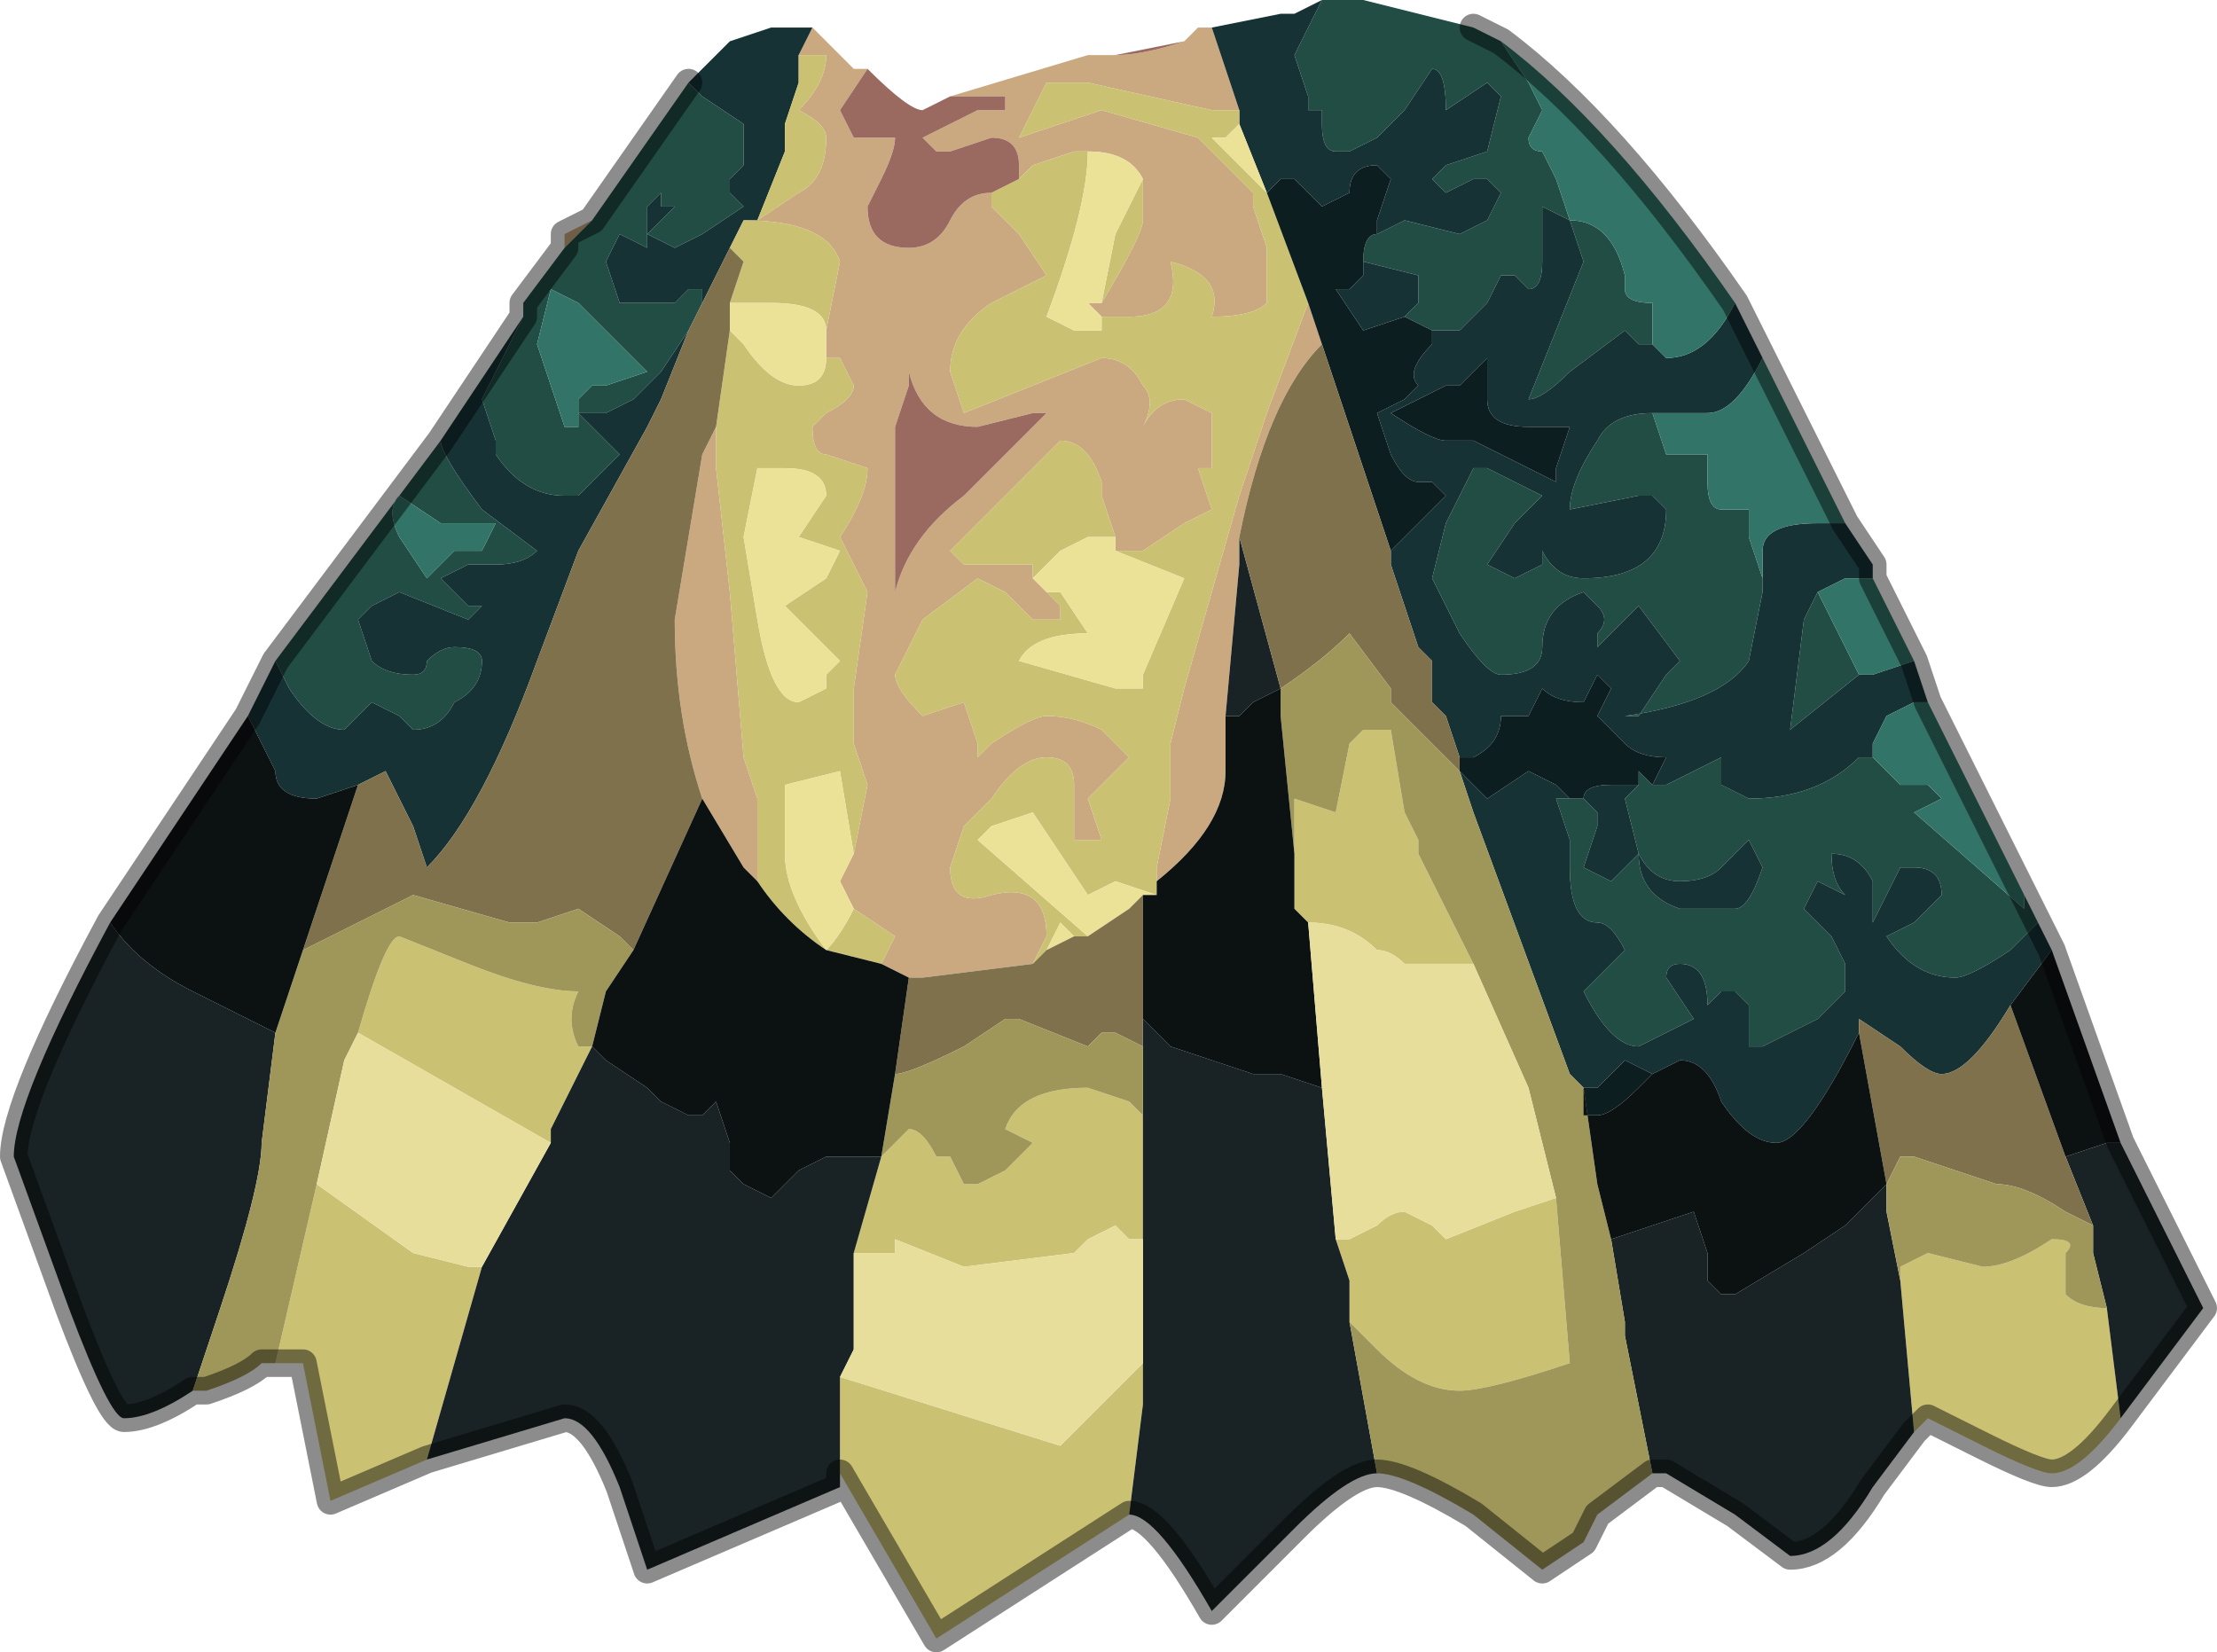 <?xml version="1.0" encoding="UTF-8" standalone="no"?>
<svg xmlns:xlink="http://www.w3.org/1999/xlink" height="6.0px" width="8.05px" xmlns="http://www.w3.org/2000/svg">
  <g transform="matrix(1.0, 0.0, 0.0, 1.0, 4.3, 6.0)">
    <path d="M0.5 -6.0 L0.5 -6.0 0.6 -6.0 0.5 -6.0 M-2.25 -5.1 L-2.25 -5.15 -2.15 -5.2 -2.15 -5.2 -2.25 -5.1 M-1.4 -5.9 L-1.4 -5.9 -1.35 -5.9 -1.35 -5.9 Q-1.3 -5.85 -1.2 -5.75 L-1.15 -5.75 -1.25 -5.6 -1.25 -5.6 -1.2 -5.5 -1.05 -5.5 Q-1.05 -5.45 -1.1 -5.35 L-1.15 -5.25 Q-1.15 -5.1 -1.0 -5.1 -0.9 -5.1 -0.85 -5.2 -0.8 -5.3 -0.7 -5.3 L-0.7 -5.25 -0.6 -5.15 -0.5 -5.0 Q-0.5 -5.0 -0.7 -4.9 -0.85 -4.8 -0.85 -4.65 L-0.8 -4.5 -0.3 -4.7 Q-0.2 -4.7 -0.15 -4.6 -0.1 -4.55 -0.15 -4.45 -0.1 -4.55 0.0 -4.55 L0.1 -4.5 0.1 -4.3 0.05 -4.3 0.1 -4.15 0.0 -4.1 -0.15 -4.0 -0.2 -4.0 -0.25 -4.0 -0.25 -4.05 -0.3 -4.2 -0.3 -4.25 Q-0.35 -4.4 -0.45 -4.4 L-0.85 -4.0 -0.8 -3.95 -0.55 -3.95 -0.55 -3.9 -0.5 -3.85 -0.45 -3.8 -0.45 -3.75 -0.5 -3.75 -0.55 -3.75 -0.65 -3.85 -0.75 -3.9 -0.95 -3.75 -1.05 -3.55 Q-1.05 -3.5 -0.95 -3.4 L-0.8 -3.45 -0.75 -3.3 -0.75 -3.25 -0.7 -3.3 Q-0.55 -3.4 -0.5 -3.4 -0.4 -3.4 -0.3 -3.35 L-0.25 -3.3 -0.2 -3.25 -0.35 -3.1 -0.35 -3.1 -0.3 -2.95 -0.4 -2.95 Q-0.45 -2.95 -0.4 -2.95 L-0.4 -3.15 Q-0.4 -3.25 -0.5 -3.25 -0.6 -3.25 -0.7 -3.1 L-0.8 -3.0 -0.85 -2.85 Q-0.85 -2.7 -0.7 -2.75 -0.5 -2.8 -0.5 -2.6 L-0.55 -2.5 -0.95 -2.45 -1.0 -2.45 -1.1 -2.5 -1.05 -2.6 -1.2 -2.7 -1.2 -2.7 -1.25 -2.8 -1.2 -2.9 -1.15 -3.15 -1.2 -3.3 -1.2 -3.5 -1.15 -3.85 -1.2 -3.95 -1.25 -4.05 Q-1.15 -4.2 -1.15 -4.3 L-1.3 -4.35 Q-1.35 -4.35 -1.35 -4.45 L-1.3 -4.5 Q-1.2 -4.55 -1.2 -4.6 L-1.25 -4.7 -1.3 -4.7 -1.3 -4.8 -1.25 -5.05 Q-1.3 -5.2 -1.6 -5.2 L-1.6 -5.2 -1.55 -5.2 -1.4 -5.3 Q-1.3 -5.35 -1.3 -5.5 -1.3 -5.55 -1.4 -5.6 -1.3 -5.7 -1.3 -5.8 L-1.4 -5.8 -1.35 -5.9 -1.4 -5.9 M-0.85 -5.65 L-0.35 -5.8 -0.3 -5.8 -0.3 -5.8 -0.25 -5.8 Q-0.15 -5.8 0.0 -5.85 L0.05 -5.9 0.1 -5.9 0.2 -5.6 0.15 -5.6 0.1 -5.6 -0.35 -5.7 -0.5 -5.7 -0.6 -5.5 -0.6 -5.5 -0.3 -5.6 0.05 -5.5 0.1 -5.45 0.25 -5.3 0.25 -5.25 0.3 -5.1 0.3 -4.9 Q0.25 -4.85 0.1 -4.85 0.15 -5.0 -0.05 -5.05 L-0.05 -5.05 Q0.0 -4.85 -0.2 -4.85 L-0.3 -4.85 -0.35 -4.9 -0.3 -4.9 Q-0.15 -5.15 -0.15 -5.2 -0.15 -5.3 -0.15 -5.35 -0.2 -5.45 -0.35 -5.45 L-0.4 -5.45 -0.55 -5.4 -0.6 -5.35 -0.6 -5.4 Q-0.6 -5.5 -0.7 -5.5 L-0.85 -5.45 -0.9 -5.45 -0.95 -5.5 -0.75 -5.6 -0.65 -5.6 -0.65 -5.65 -0.8 -5.65 -0.85 -5.65 M-0.1 -2.8 L-0.1 -2.85 -0.05 -3.1 -0.05 -3.3 0.0 -3.5 0.2 -4.2 0.3 -4.5 0.45 -4.9 0.5 -4.75 Q0.3 -4.55 0.2 -4.05 L0.2 -3.95 0.15 -3.4 0.15 -3.2 Q0.15 -3.0 -0.1 -2.8 M-0.5 -4.5 L-0.55 -4.5 -0.75 -4.45 Q-0.95 -4.45 -1.0 -4.65 L-1.0 -4.6 -1.05 -4.45 -1.05 -3.85 Q-1.0 -4.05 -0.8 -4.2 L-0.5 -4.5 M-1.7 -4.45 L-1.7 -4.3 -1.65 -3.85 -1.6 -3.25 -1.55 -3.1 -1.55 -2.8 -1.6 -2.85 -1.75 -3.1 Q-1.85 -3.4 -1.85 -3.75 L-1.8 -4.05 -1.75 -4.35 -1.7 -4.45" fill="#cba980" fill-rule="evenodd" stroke="none"/>
    <path d="M0.6 -6.0 L0.65 -6.0 1.05 -5.9 1.15 -5.85 1.25 -5.7 1.3 -5.6 1.25 -5.5 Q1.25 -5.45 1.3 -5.45 L1.35 -5.35 1.4 -5.2 Q1.55 -5.2 1.6 -5.0 L1.6 -4.95 Q1.6 -4.9 1.7 -4.9 L1.7 -4.75 1.65 -4.75 1.6 -4.8 1.4 -4.65 Q1.3 -4.55 1.25 -4.55 L1.45 -5.05 1.4 -5.2 1.3 -5.25 1.3 -5.05 Q1.3 -4.95 1.25 -4.95 L1.2 -5.0 1.15 -5.0 1.1 -4.9 1.05 -4.85 1.0 -4.8 0.95 -4.8 0.95 -4.8 0.9 -4.8 0.8 -4.85 0.8 -4.85 0.85 -4.9 0.85 -4.95 0.85 -5.0 0.65 -5.05 0.65 -5.05 Q0.65 -5.15 0.7 -5.15 L0.8 -5.2 1.0 -5.15 1.1 -5.2 1.1 -5.2 1.15 -5.3 1.1 -5.35 1.1 -5.35 1.05 -5.35 0.95 -5.3 0.9 -5.35 0.95 -5.4 1.1 -5.45 1.15 -5.65 1.1 -5.7 1.1 -5.7 0.95 -5.6 Q0.95 -5.75 0.9 -5.75 L0.8 -5.6 0.7 -5.5 0.6 -5.45 0.55 -5.45 Q0.5 -5.45 0.5 -5.55 L0.5 -5.6 0.45 -5.6 0.45 -5.65 0.4 -5.8 0.45 -5.9 0.5 -6.0 0.6 -6.0 M3.05 -2.75 L3.1 -2.65 3.0 -2.55 Q2.85 -2.45 2.8 -2.45 2.65 -2.45 2.55 -2.6 L2.65 -2.65 2.75 -2.75 Q2.75 -2.85 2.65 -2.85 L2.6 -2.85 2.5 -2.65 2.5 -2.8 Q2.45 -2.9 2.35 -2.9 L2.35 -2.9 Q2.35 -2.8 2.4 -2.75 L2.4 -2.75 2.3 -2.8 2.25 -2.7 2.35 -2.6 2.4 -2.5 2.4 -2.4 2.3 -2.3 2.1 -2.2 2.05 -2.2 2.05 -2.35 2.0 -2.4 1.95 -2.4 1.9 -2.35 Q1.9 -2.5 1.8 -2.5 1.75 -2.5 1.75 -2.45 L1.85 -2.3 1.75 -2.25 1.65 -2.2 Q1.55 -2.2 1.45 -2.4 L1.55 -2.5 1.6 -2.55 Q1.55 -2.65 1.5 -2.65 1.4 -2.65 1.4 -2.85 L1.4 -2.95 1.35 -3.1 1.4 -3.1 1.4 -3.1 1.45 -3.1 1.45 -3.1 1.5 -3.05 1.5 -3.0 1.45 -2.85 1.55 -2.8 1.65 -2.9 Q1.65 -2.75 1.8 -2.7 L2.0 -2.7 Q2.05 -2.7 2.1 -2.85 L2.05 -2.95 1.95 -2.85 Q1.9 -2.8 1.8 -2.8 1.7 -2.8 1.65 -2.9 L1.6 -3.1 1.65 -3.15 1.65 -3.2 1.7 -3.15 1.75 -3.15 1.85 -3.2 1.95 -3.25 1.95 -3.15 2.05 -3.1 Q2.3 -3.1 2.45 -3.25 L2.5 -3.25 2.6 -3.15 2.65 -3.15 2.7 -3.15 2.75 -3.1 2.65 -3.05 3.05 -2.7 3.05 -2.75 M-3.3 -3.6 L-3.15 -3.8 -3.0 -4.0 -2.7 -4.4 Q-2.7 -4.35 -2.55 -4.15 L-2.55 -4.15 -2.35 -4.0 Q-2.4 -3.95 -2.5 -3.95 L-2.6 -3.95 -2.7 -3.9 -2.65 -3.85 -2.6 -3.8 -2.55 -3.8 -2.6 -3.75 -2.85 -3.85 -2.95 -3.8 -2.95 -3.8 -3.0 -3.75 -2.95 -3.6 Q-2.9 -3.55 -2.8 -3.55 -2.75 -3.55 -2.75 -3.6 -2.7 -3.65 -2.65 -3.65 -2.55 -3.65 -2.55 -3.6 -2.55 -3.5 -2.65 -3.45 -2.7 -3.35 -2.8 -3.35 L-2.85 -3.4 -2.95 -3.45 -2.95 -3.45 -3.0 -3.4 -3.05 -3.35 Q-3.15 -3.35 -3.25 -3.5 L-3.3 -3.6 M-2.4 -4.85 L-2.4 -4.9 -2.25 -5.1 -2.15 -5.2 -1.8 -5.7 -1.8 -5.7 -1.75 -5.65 -1.6 -5.55 -1.6 -5.4 -1.65 -5.35 -1.65 -5.3 -1.6 -5.25 Q-1.6 -5.25 -1.75 -5.15 L-1.85 -5.1 -1.95 -5.15 -1.85 -5.25 -1.9 -5.25 -1.9 -5.3 -1.95 -5.25 -1.95 -5.1 -2.05 -5.15 -2.1 -5.05 -2.05 -4.9 -1.95 -4.9 -1.85 -4.9 -1.8 -4.95 -1.75 -4.95 -1.75 -4.9 -1.8 -4.8 -1.9 -4.65 -2.0 -4.55 -2.1 -4.5 -2.2 -4.5 -2.05 -4.35 -2.15 -4.25 -2.2 -4.2 -2.25 -4.2 Q-2.4 -4.2 -2.5 -4.35 L-2.5 -4.4 -2.55 -4.55 -2.45 -4.75 -2.4 -4.85 M1.7 -4.5 L1.75 -4.35 1.9 -4.35 1.9 -4.25 Q1.9 -4.15 1.95 -4.15 L2.05 -4.15 2.05 -4.05 2.1 -3.9 2.1 -3.85 2.05 -3.6 Q1.95 -3.45 1.6 -3.4 L1.65 -3.4 1.75 -3.55 1.8 -3.6 1.65 -3.8 1.5 -3.65 1.5 -3.7 Q1.55 -3.75 1.5 -3.8 L1.45 -3.85 Q1.3 -3.8 1.3 -3.65 1.3 -3.55 1.15 -3.55 1.1 -3.55 1.0 -3.7 L1.0 -3.7 0.9 -3.9 0.95 -4.1 1.05 -4.3 1.05 -4.3 1.1 -4.3 1.3 -4.2 1.2 -4.1 1.1 -3.95 Q1.1 -3.95 1.2 -3.9 L1.3 -3.95 1.3 -4.0 Q1.35 -3.9 1.45 -3.9 1.75 -3.9 1.75 -4.15 L1.7 -4.2 1.65 -4.2 1.4 -4.15 Q1.4 -4.25 1.5 -4.4 1.55 -4.5 1.7 -4.5 M2.3 -3.85 L2.45 -3.55 2.2 -3.35 2.25 -3.75 2.3 -3.85 M-2.55 -4.1 L-2.7 -4.1 -2.85 -4.2 Q-2.9 -4.15 -2.85 -4.05 L-2.75 -3.9 -2.65 -4.0 -2.55 -4.0 -2.5 -4.1 -2.55 -4.1 M-2.3 -4.95 L-2.35 -4.75 -2.35 -4.75 -2.3 -4.6 -2.25 -4.45 -2.2 -4.45 -2.2 -4.55 -2.15 -4.6 -2.1 -4.6 -1.95 -4.65 -2.2 -4.9 -2.3 -4.95" fill="#214d44" fill-rule="evenodd" stroke="none"/>
    <path d="M2.0 -4.9 L2.1 -4.7 Q2.0 -4.5 1.9 -4.5 L1.75 -4.5 1.7 -4.5 Q1.55 -4.5 1.5 -4.4 1.4 -4.25 1.4 -4.15 L1.65 -4.2 1.7 -4.2 1.75 -4.15 Q1.75 -3.9 1.45 -3.9 1.35 -3.9 1.3 -4.0 L1.3 -3.95 1.2 -3.9 Q1.1 -3.95 1.1 -3.95 L1.2 -4.1 1.3 -4.2 1.1 -4.3 1.05 -4.3 1.05 -4.3 0.95 -4.1 0.9 -3.9 1.0 -3.7 1.0 -3.7 Q1.1 -3.55 1.15 -3.55 1.3 -3.55 1.3 -3.65 1.3 -3.8 1.45 -3.85 L1.5 -3.8 Q1.55 -3.75 1.5 -3.7 L1.5 -3.65 1.65 -3.8 1.8 -3.6 1.75 -3.55 1.65 -3.4 1.6 -3.4 Q1.95 -3.45 2.05 -3.6 L2.1 -3.85 2.1 -3.9 2.1 -4.0 Q2.1 -4.1 2.3 -4.1 L2.4 -4.1 2.5 -3.95 2.5 -3.9 2.4 -3.9 2.3 -3.85 2.25 -3.75 2.2 -3.35 2.45 -3.55 2.5 -3.55 2.65 -3.6 2.7 -3.45 2.65 -3.45 2.55 -3.4 2.5 -3.3 2.5 -3.25 2.45 -3.25 Q2.3 -3.1 2.05 -3.1 L1.95 -3.15 1.95 -3.25 1.85 -3.2 1.75 -3.15 1.7 -3.15 1.75 -3.25 1.75 -3.25 Q1.65 -3.25 1.6 -3.3 L1.5 -3.4 1.55 -3.5 1.5 -3.55 1.45 -3.45 Q1.35 -3.45 1.3 -3.5 L1.25 -3.4 1.15 -3.4 Q1.15 -3.3 1.05 -3.25 L1.0 -3.25 0.95 -3.4 0.9 -3.45 0.9 -3.6 0.85 -3.65 0.75 -3.95 0.75 -4.0 0.95 -4.2 0.9 -4.25 0.85 -4.25 Q0.8 -4.25 0.75 -4.35 L0.7 -4.5 0.8 -4.55 0.85 -4.6 Q0.8 -4.65 0.9 -4.75 L0.9 -4.8 0.95 -4.8 0.95 -4.8 1.0 -4.8 1.05 -4.85 1.1 -4.9 1.15 -5.0 1.2 -5.0 1.25 -4.95 Q1.3 -4.95 1.3 -5.05 L1.3 -5.25 1.4 -5.2 1.45 -5.05 1.25 -4.55 Q1.3 -4.55 1.4 -4.65 L1.6 -4.8 1.65 -4.75 1.7 -4.75 1.75 -4.7 Q1.9 -4.7 2.0 -4.9 M3.1 -2.65 L3.15 -2.55 3.0 -2.35 Q2.85 -2.1 2.75 -2.1 2.7 -2.1 2.6 -2.2 L2.45 -2.3 2.45 -2.25 Q2.25 -1.85 2.15 -1.85 2.05 -1.85 1.95 -2.0 1.9 -2.15 1.8 -2.15 L1.7 -2.1 1.6 -2.15 1.5 -2.05 1.45 -2.05 1.4 -2.1 1.05 -3.05 1.0 -3.2 1.1 -3.1 1.25 -3.2 1.35 -3.15 1.4 -3.1 1.4 -3.1 1.35 -3.1 1.4 -2.95 1.4 -2.85 Q1.4 -2.65 1.5 -2.65 1.55 -2.65 1.6 -2.55 L1.55 -2.5 1.45 -2.4 Q1.55 -2.2 1.65 -2.2 L1.75 -2.25 1.85 -2.3 1.75 -2.45 Q1.75 -2.5 1.8 -2.5 1.9 -2.5 1.9 -2.35 L1.95 -2.4 2.0 -2.4 2.05 -2.35 2.05 -2.2 2.1 -2.2 2.3 -2.3 2.4 -2.4 2.4 -2.5 2.35 -2.6 2.25 -2.7 2.3 -2.8 2.4 -2.75 2.4 -2.75 Q2.35 -2.8 2.35 -2.9 L2.35 -2.9 Q2.45 -2.9 2.5 -2.8 L2.5 -2.65 2.6 -2.85 2.65 -2.85 Q2.75 -2.85 2.75 -2.75 L2.65 -2.65 2.55 -2.6 Q2.65 -2.45 2.8 -2.45 2.85 -2.45 3.0 -2.55 L3.1 -2.65 M-3.4 -3.4 L-3.3 -3.6 -3.25 -3.5 Q-3.15 -3.35 -3.05 -3.35 L-3.0 -3.4 -2.95 -3.45 -2.95 -3.45 -2.85 -3.4 -2.8 -3.35 Q-2.7 -3.35 -2.65 -3.45 -2.55 -3.5 -2.55 -3.6 -2.55 -3.65 -2.65 -3.65 -2.7 -3.65 -2.75 -3.6 -2.75 -3.55 -2.8 -3.55 -2.9 -3.55 -2.95 -3.6 L-3.0 -3.75 -2.95 -3.8 -2.95 -3.8 -2.85 -3.85 -2.6 -3.75 -2.55 -3.8 -2.6 -3.8 -2.65 -3.85 -2.7 -3.9 -2.6 -3.95 -2.5 -3.95 Q-2.4 -3.95 -2.35 -4.0 L-2.55 -4.15 -2.55 -4.15 Q-2.7 -4.35 -2.7 -4.4 L-2.4 -4.85 -2.45 -4.75 -2.55 -4.55 -2.5 -4.4 -2.5 -4.35 Q-2.4 -4.2 -2.25 -4.2 L-2.2 -4.2 -2.15 -4.25 -2.05 -4.35 -2.2 -4.5 -2.1 -4.5 -2.0 -4.55 -1.9 -4.65 -1.8 -4.8 -1.75 -4.9 -1.75 -4.95 -1.8 -4.95 -1.85 -4.9 -1.95 -4.9 -2.05 -4.9 -2.1 -5.05 -2.05 -5.15 -1.95 -5.1 -1.95 -5.25 -1.9 -5.3 -1.9 -5.25 -1.85 -5.25 -1.95 -5.15 -1.85 -5.1 -1.75 -5.15 Q-1.6 -5.25 -1.6 -5.25 L-1.65 -5.3 -1.65 -5.35 -1.6 -5.4 -1.6 -5.55 -1.75 -5.65 -1.8 -5.7 -1.8 -5.7 -1.8 -5.7 -1.7 -5.8 -1.7 -5.8 -1.65 -5.85 -1.5 -5.9 -1.4 -5.9 -1.35 -5.9 -1.4 -5.8 -1.4 -5.7 -1.45 -5.55 -1.45 -5.45 -1.55 -5.2 -1.6 -5.2 -1.65 -5.1 -1.8 -4.8 -1.9 -4.55 -1.95 -4.45 -2.2 -4.0 -2.35 -3.6 Q-2.55 -3.05 -2.75 -2.85 L-2.8 -3.0 -2.9 -3.2 -3.0 -3.15 -3.15 -3.1 Q-3.3 -3.1 -3.3 -3.2 L-3.4 -3.4 M0.1 -5.9 L0.35 -5.95 0.4 -5.95 0.5 -6.0 0.45 -5.9 0.4 -5.8 0.45 -5.65 0.45 -5.6 0.5 -5.6 0.5 -5.55 Q0.5 -5.45 0.55 -5.45 L0.6 -5.45 0.7 -5.5 0.8 -5.6 0.9 -5.75 Q0.95 -5.75 0.95 -5.6 L1.1 -5.7 1.1 -5.7 1.15 -5.65 1.1 -5.45 0.95 -5.4 0.9 -5.35 0.95 -5.3 1.05 -5.35 1.1 -5.35 1.1 -5.35 1.15 -5.3 1.1 -5.2 1.1 -5.2 1.0 -5.15 0.8 -5.2 0.7 -5.15 0.7 -5.2 0.75 -5.35 0.7 -5.4 Q0.6 -5.4 0.6 -5.3 L0.5 -5.25 0.5 -5.25 0.4 -5.35 0.35 -5.35 0.3 -5.3 0.2 -5.55 0.2 -5.6 0.1 -5.9 M0.65 -5.05 L0.85 -5.0 0.85 -4.95 0.85 -4.9 0.8 -4.85 0.8 -4.85 0.8 -4.85 0.65 -4.8 0.55 -4.95 0.6 -4.95 0.65 -5.0 0.65 -5.05 M1.65 -3.15 L1.6 -3.1 1.65 -2.9 Q1.7 -2.8 1.8 -2.8 1.9 -2.8 1.95 -2.85 L2.05 -2.95 2.1 -2.85 Q2.05 -2.7 2.0 -2.7 L1.8 -2.7 Q1.65 -2.75 1.65 -2.9 L1.55 -2.8 1.45 -2.85 1.5 -3.0 1.5 -3.05 1.45 -3.1 Q1.45 -3.15 1.55 -3.15 L1.65 -3.15 M1.1 -4.7 L1.1 -4.7 1.0 -4.6 0.95 -4.6 0.75 -4.5 Q0.9 -4.4 0.95 -4.4 L1.05 -4.4 1.05 -4.4 1.35 -4.25 1.35 -4.3 1.4 -4.45 1.4 -4.45 1.25 -4.45 Q1.1 -4.45 1.1 -4.55 L1.1 -4.7 M3.0 -2.35 L3.0 -2.35" fill="#163235" fill-rule="evenodd" stroke="none"/>
    <path d="M3.4 -0.85 Q3.25 -0.65 3.15 -0.65 3.1 -0.65 2.9 -0.75 L2.7 -0.85 2.65 -0.8 2.6 -1.35 2.6 -1.4 2.7 -1.45 2.9 -1.4 Q3.0 -1.4 3.15 -1.5 3.25 -1.5 3.2 -1.45 L3.2 -1.3 Q3.25 -1.25 3.35 -1.25 L3.4 -0.85 M-0.2 -0.5 L-0.9 -0.05 -1.25 -0.65 -1.25 -0.6 -1.25 -1.0 -0.45 -0.75 -0.25 -0.95 -0.15 -1.05 -0.15 -0.9 -0.2 -0.5 M-2.75 -0.7 L-3.1 -0.55 -3.15 -0.8 -3.2 -1.05 -3.3 -1.05 -3.15 -1.7 -2.8 -1.45 -2.6 -1.4 -2.55 -1.4 -2.75 -0.7 M-0.3 -4.85 L-0.2 -4.85 Q0.0 -4.85 -0.05 -5.05 L-0.05 -5.05 Q0.15 -5.0 0.1 -4.85 0.25 -4.85 0.3 -4.9 L0.3 -5.1 0.25 -5.25 0.25 -5.3 0.1 -5.45 0.05 -5.5 -0.3 -5.6 -0.6 -5.5 -0.6 -5.5 -0.5 -5.7 -0.35 -5.7 0.1 -5.6 0.15 -5.6 0.2 -5.6 0.2 -5.55 0.15 -5.5 0.1 -5.5 0.3 -5.3 0.3 -5.3 0.45 -4.9 0.3 -4.5 0.2 -4.2 0.0 -3.5 -0.05 -3.3 -0.05 -3.1 -0.1 -2.85 -0.1 -2.8 -0.1 -2.75 -0.25 -2.8 -0.35 -2.75 -0.45 -2.9 -0.55 -3.05 -0.7 -3.0 -0.75 -2.95 -0.35 -2.6 -0.4 -2.6 -0.45 -2.65 -0.5 -2.55 -0.55 -2.5 -0.5 -2.6 Q-0.5 -2.8 -0.7 -2.75 -0.85 -2.7 -0.85 -2.85 L-0.8 -3.0 -0.7 -3.1 Q-0.6 -3.25 -0.5 -3.25 -0.4 -3.25 -0.4 -3.15 L-0.4 -2.95 Q-0.45 -2.95 -0.4 -2.95 L-0.3 -2.95 -0.35 -3.1 -0.35 -3.1 -0.2 -3.25 -0.25 -3.3 -0.3 -3.35 Q-0.4 -3.4 -0.5 -3.4 -0.55 -3.4 -0.7 -3.3 L-0.75 -3.25 -0.75 -3.3 -0.8 -3.45 -0.95 -3.4 Q-1.05 -3.5 -1.05 -3.55 L-0.95 -3.75 -0.75 -3.9 -0.65 -3.85 -0.55 -3.75 -0.5 -3.75 -0.45 -3.75 -0.45 -3.8 -0.5 -3.85 -0.45 -3.85 -0.35 -3.7 Q-0.35 -3.65 -0.35 -3.7 -0.55 -3.7 -0.6 -3.6 L-0.25 -3.5 -0.2 -3.5 -0.15 -3.5 -0.15 -3.55 0.0 -3.9 -0.25 -4.0 -0.2 -4.0 -0.15 -4.0 0.0 -4.1 0.1 -4.15 0.05 -4.3 0.1 -4.3 0.1 -4.5 0.0 -4.55 Q-0.1 -4.55 -0.15 -4.45 -0.1 -4.55 -0.15 -4.6 -0.2 -4.7 -0.3 -4.7 L-0.8 -4.5 -0.85 -4.65 Q-0.85 -4.8 -0.7 -4.9 -0.5 -5.0 -0.5 -5.0 L-0.6 -5.15 -0.7 -5.25 -0.7 -5.3 -0.6 -5.35 -0.55 -5.4 -0.4 -5.45 -0.35 -5.45 Q-0.35 -5.25 -0.5 -4.85 L-0.4 -4.8 -0.3 -4.8 -0.3 -4.85 M0.4 -2.9 L0.4 -3.1 0.55 -3.05 0.6 -3.3 0.6 -3.3 0.65 -3.35 0.75 -3.35 0.8 -3.05 0.85 -2.95 0.85 -2.9 0.95 -2.7 1.05 -2.5 0.8 -2.5 Q0.75 -2.55 0.7 -2.55 0.6 -2.65 0.45 -2.65 L0.45 -2.65 0.4 -2.7 0.4 -2.9 M1.35 -1.65 L1.4 -1.05 Q1.1 -0.95 1.0 -0.95 0.85 -0.95 0.7 -1.1 L0.6 -1.2 0.6 -1.35 0.55 -1.5 0.6 -1.5 0.7 -1.55 Q0.75 -1.6 0.8 -1.6 L0.9 -1.55 0.95 -1.5 1.2 -1.6 1.35 -1.65 M-0.15 -1.95 L-0.15 -1.65 -0.15 -1.5 -0.2 -1.5 -0.25 -1.55 -0.35 -1.5 Q-0.4 -1.45 -0.4 -1.45 L-0.8 -1.4 -0.8 -1.4 -1.05 -1.5 -1.05 -1.45 -1.2 -1.45 -1.1 -1.8 -1.1 -1.8 -1.0 -1.9 Q-0.95 -1.9 -0.9 -1.8 L-0.85 -1.8 -0.8 -1.7 -0.75 -1.7 -0.65 -1.75 -0.6 -1.8 -0.55 -1.85 -0.65 -1.9 Q-0.6 -2.05 -0.35 -2.05 L-0.2 -2.0 -0.15 -1.95 M-1.4 -5.8 L-1.3 -5.8 Q-1.3 -5.7 -1.4 -5.6 -1.3 -5.55 -1.3 -5.5 -1.3 -5.35 -1.4 -5.3 L-1.55 -5.2 -1.45 -5.45 -1.45 -5.55 -1.4 -5.7 -1.4 -5.7 -1.4 -5.8 M-1.6 -5.2 L-1.6 -5.2 Q-1.3 -5.2 -1.25 -5.05 L-1.3 -4.8 Q-1.3 -4.9 -1.5 -4.9 L-1.65 -4.9 -1.6 -5.05 -1.65 -5.1 -1.6 -5.2 M-1.3 -4.7 L-1.25 -4.7 -1.2 -4.6 Q-1.2 -4.55 -1.3 -4.5 L-1.35 -4.45 Q-1.35 -4.35 -1.3 -4.35 L-1.15 -4.3 Q-1.15 -4.2 -1.25 -4.05 L-1.2 -3.95 -1.15 -3.85 -1.2 -3.5 -1.2 -3.3 -1.15 -3.15 -1.2 -2.9 -1.25 -3.2 -1.45 -3.15 -1.45 -3.15 -1.45 -2.9 Q-1.45 -2.75 -1.3 -2.55 -1.45 -2.65 -1.55 -2.8 L-1.55 -3.1 -1.6 -3.25 -1.65 -3.85 -1.7 -4.3 -1.7 -4.45 -1.65 -4.8 -1.6 -4.75 Q-1.5 -4.6 -1.4 -4.6 -1.3 -4.6 -1.3 -4.7 M-1.2 -2.7 L-1.2 -2.7 -1.05 -2.6 -1.1 -2.5 -1.3 -2.55 Q-1.25 -2.6 -1.2 -2.7 M-0.15 -5.35 Q-0.15 -5.3 -0.15 -5.2 -0.15 -5.15 -0.3 -4.9 L-0.25 -5.15 Q-0.2 -5.25 -0.15 -5.35 M-0.55 -3.9 L-0.55 -3.95 -0.8 -3.95 -0.85 -4.0 -0.45 -4.4 Q-0.35 -4.4 -0.3 -4.25 L-0.3 -4.2 -0.25 -4.05 -0.35 -4.05 -0.45 -4.0 -0.55 -3.9 M-1.55 -4.3 L-1.6 -4.05 -1.55 -3.75 Q-1.5 -3.45 -1.4 -3.45 L-1.3 -3.5 -1.3 -3.55 -1.25 -3.6 -1.45 -3.8 -1.3 -3.9 -1.25 -4.0 -1.4 -4.05 -1.3 -4.2 Q-1.3 -4.3 -1.45 -4.3 L-1.55 -4.3 M-3.0 -2.25 Q-2.9 -2.6 -2.85 -2.6 L-2.6 -2.5 Q-2.35 -2.4 -2.2 -2.4 -2.25 -2.3 -2.2 -2.2 L-2.15 -2.2 -2.3 -1.9 -2.3 -1.85 -3.0 -2.25" fill="#cbc173" fill-rule="evenodd" stroke="none"/>
    <path d="M-0.3 -4.85 L-0.3 -4.8 -0.4 -4.8 -0.5 -4.85 Q-0.35 -5.25 -0.35 -5.45 -0.2 -5.45 -0.15 -5.35 -0.2 -5.25 -0.25 -5.15 L-0.3 -4.9 -0.35 -4.9 -0.3 -4.85 M-0.25 -4.0 L0.0 -3.9 -0.15 -3.55 -0.15 -3.5 -0.2 -3.5 -0.25 -3.5 -0.6 -3.6 Q-0.55 -3.7 -0.35 -3.7 -0.35 -3.65 -0.35 -3.7 L-0.45 -3.85 -0.5 -3.85 -0.55 -3.9 -0.45 -4.0 -0.35 -4.05 -0.25 -4.05 -0.25 -4.0 M-0.5 -2.55 L-0.45 -2.65 -0.4 -2.6 -0.5 -2.55 M-0.35 -2.6 L-0.75 -2.95 -0.7 -3.0 -0.55 -3.05 -0.45 -2.9 -0.35 -2.75 -0.25 -2.8 -0.1 -2.75 -0.15 -2.75 -0.2 -2.7 -0.35 -2.6 M0.3 -5.3 L0.3 -5.3 0.1 -5.5 0.15 -5.5 0.2 -5.55 0.3 -5.3 0.3 -5.3 M-1.3 -4.8 L-1.3 -4.7 Q-1.3 -4.6 -1.4 -4.6 -1.5 -4.6 -1.6 -4.75 L-1.65 -4.8 -1.65 -4.9 -1.5 -4.9 Q-1.3 -4.9 -1.3 -4.8 M-1.2 -2.9 L-1.25 -2.8 -1.2 -2.7 Q-1.25 -2.6 -1.3 -2.55 -1.45 -2.75 -1.45 -2.9 L-1.45 -3.15 -1.45 -3.15 -1.25 -3.2 -1.2 -2.9 M-1.4 -5.7 L-1.4 -5.7 -1.45 -5.55 -1.4 -5.7 M-1.55 -4.3 L-1.45 -4.3 Q-1.3 -4.3 -1.3 -4.2 L-1.4 -4.05 -1.25 -4.0 -1.3 -3.9 -1.45 -3.8 -1.25 -3.6 -1.3 -3.55 -1.3 -3.5 -1.4 -3.45 Q-1.5 -3.45 -1.55 -3.75 L-1.6 -4.05 -1.55 -4.3 M-1.3 -2.55 L-1.3 -2.55" fill="#ece297" fill-rule="evenodd" stroke="none"/>
    <path d="M0.7 -5.15 Q0.65 -5.15 0.65 -5.05 L0.65 -5.05 0.65 -5.0 0.6 -4.95 0.55 -4.95 0.65 -4.8 0.8 -4.85 0.8 -4.85 0.9 -4.8 0.9 -4.75 Q0.8 -4.65 0.85 -4.6 L0.8 -4.55 0.7 -4.5 0.75 -4.35 Q0.8 -4.25 0.85 -4.25 L0.9 -4.25 0.95 -4.2 0.75 -4.0 0.5 -4.75 0.45 -4.9 0.3 -5.3 0.35 -5.35 0.4 -5.35 0.5 -5.25 0.5 -5.25 0.6 -5.3 Q0.6 -5.4 0.7 -5.4 L0.75 -5.35 0.7 -5.2 0.7 -5.15 M0.3 -5.3 L0.3 -5.3 M1.7 -3.15 L1.65 -3.2 1.65 -3.15 1.55 -3.15 Q1.45 -3.15 1.45 -3.1 L1.45 -3.1 1.4 -3.1 1.35 -3.15 1.25 -3.2 1.1 -3.1 1.0 -3.2 1.0 -3.25 1.05 -3.25 Q1.15 -3.3 1.15 -3.4 L1.25 -3.4 1.3 -3.5 Q1.35 -3.45 1.45 -3.45 L1.5 -3.55 1.55 -3.5 1.5 -3.4 1.6 -3.3 Q1.65 -3.25 1.75 -3.25 L1.75 -3.25 1.7 -3.15 M1.1 -4.7 L1.1 -4.55 Q1.1 -4.45 1.25 -4.45 L1.4 -4.45 1.4 -4.45 1.35 -4.3 1.35 -4.25 1.05 -4.4 1.05 -4.4 0.95 -4.4 Q0.9 -4.4 0.75 -4.5 L0.95 -4.6 1.0 -4.6 1.1 -4.7 1.1 -4.7 M1.7 -2.1 L1.65 -2.05 Q1.55 -1.95 1.5 -1.95 L1.45 -1.95 1.45 -2.05 1.5 -2.05 1.6 -2.15 1.7 -2.1" fill="#0d1e20" fill-rule="evenodd" stroke="none"/>
    <path d="M1.15 -5.85 Q1.55 -5.55 2.0 -4.9 1.9 -4.7 1.75 -4.7 L1.7 -4.75 1.7 -4.9 Q1.6 -4.9 1.6 -4.95 L1.6 -5.0 Q1.55 -5.2 1.4 -5.2 L1.35 -5.35 1.3 -5.45 Q1.25 -5.45 1.25 -5.5 L1.3 -5.6 1.25 -5.7 1.15 -5.85 M2.1 -4.7 L2.4 -4.1 2.3 -4.1 Q2.1 -4.1 2.1 -4.0 L2.1 -3.9 2.05 -4.05 2.05 -4.15 1.95 -4.15 Q1.9 -4.15 1.9 -4.25 L1.9 -4.35 1.75 -4.35 1.7 -4.5 1.75 -4.5 1.9 -4.5 Q2.0 -4.5 2.1 -4.7 M2.5 -3.9 L2.65 -3.6 2.5 -3.55 2.45 -3.55 2.3 -3.85 2.4 -3.9 2.5 -3.9 M2.7 -3.45 L3.05 -2.75 3.05 -2.7 2.65 -3.05 2.75 -3.1 2.7 -3.15 2.65 -3.15 2.6 -3.15 2.5 -3.25 2.5 -3.3 2.55 -3.4 2.65 -3.45 2.7 -3.45 M-2.3 -4.95 L-2.2 -4.9 -1.95 -4.65 -2.1 -4.6 -2.15 -4.6 -2.2 -4.55 -2.2 -4.45 -2.25 -4.45 -2.3 -4.6 -2.35 -4.75 -2.35 -4.75 -2.3 -4.95 M-2.55 -4.1 L-2.5 -4.1 -2.55 -4.0 -2.65 -4.0 -2.75 -3.9 -2.85 -4.05 Q-2.9 -4.15 -2.85 -4.2 L-2.7 -4.1 -2.55 -4.1" fill="#327467" fill-rule="evenodd" stroke="none"/>
    <path d="M3.4 -1.85 L3.7 -1.25 3.4 -0.85 3.35 -1.25 3.3 -1.45 3.3 -1.55 3.2 -1.8 3.35 -1.85 3.4 -1.85 M2.65 -0.8 L2.5 -0.6 Q2.35 -0.35 2.2 -0.35 2.2 -0.35 2.0 -0.5 L1.75 -0.65 1.7 -0.65 1.6 -1.15 1.6 -1.2 1.55 -1.5 1.85 -1.6 1.9 -1.45 1.9 -1.35 1.95 -1.3 2.0 -1.3 2.25 -1.45 2.4 -1.55 2.5 -1.65 2.55 -1.7 2.55 -1.6 2.6 -1.35 2.65 -0.8 M0.7 -0.65 Q0.6 -0.65 0.4 -0.45 L0.1 -0.15 Q-0.1 -0.5 -0.2 -0.5 L-0.15 -0.9 -0.15 -1.05 -0.15 -1.5 -0.15 -1.65 -0.15 -1.95 -0.15 -2.2 -0.15 -2.3 -0.05 -2.2 0.25 -2.1 0.35 -2.1 0.5 -2.05 0.55 -1.5 0.6 -1.35 0.6 -1.2 0.7 -0.65 M-1.25 -0.6 L-1.95 -0.3 -2.05 -0.6 Q-2.15 -0.85 -2.25 -0.85 L-2.75 -0.7 -2.55 -1.4 -2.3 -1.85 -2.3 -1.9 -2.15 -2.2 -2.15 -2.2 -2.1 -2.15 -1.95 -2.05 -1.9 -2.0 -1.8 -1.95 -1.75 -1.95 -1.7 -2.0 -1.65 -1.85 -1.65 -1.75 -1.6 -1.7 -1.5 -1.65 -1.45 -1.7 -1.4 -1.75 Q-1.3 -1.8 -1.3 -1.8 L-1.2 -1.8 -1.15 -1.8 -1.1 -1.8 -1.1 -1.8 -1.2 -1.45 -1.2 -1.1 -1.25 -1.0 -1.25 -0.6 M-3.6 -0.95 Q-3.75 -0.85 -3.85 -0.85 -3.9 -0.85 -4.05 -1.25 L-4.25 -1.8 Q-4.25 -2.0 -3.9 -2.65 -3.8 -2.5 -3.6 -2.4 L-3.3 -2.25 -3.35 -1.85 Q-3.35 -1.7 -3.5 -1.25 L-3.6 -0.95 M0.15 -3.4 L0.2 -3.95 0.2 -4.05 0.35 -3.5 0.25 -3.45 0.2 -3.4 0.15 -3.4" fill="#192225" fill-rule="evenodd" stroke="none"/>
    <path d="M-0.55 -2.5 L-0.5 -2.55 -0.4 -2.6 -0.35 -2.6 -0.2 -2.7 -0.15 -2.75 -0.15 -2.5 -0.15 -2.3 -0.15 -2.2 -0.25 -2.25 -0.3 -2.25 -0.3 -2.25 Q-0.35 -2.2 -0.35 -2.2 L-0.6 -2.3 -0.6 -2.3 -0.65 -2.3 -0.8 -2.2 Q-1.0 -2.1 -1.05 -2.1 L-1.0 -2.45 -0.95 -2.45 -0.55 -2.5 M0.5 -4.75 L0.75 -4.0 0.75 -3.95 0.85 -3.65 0.9 -3.6 0.9 -3.45 0.95 -3.4 1.0 -3.25 1.0 -3.2 1.0 -3.2 0.75 -3.45 0.75 -3.5 0.6 -3.7 Q0.5 -3.6 0.35 -3.5 L0.35 -3.5 0.2 -4.05 Q0.3 -4.55 0.5 -4.75 M2.55 -1.7 L2.45 -2.25 2.45 -2.3 2.6 -2.2 Q2.7 -2.1 2.75 -2.1 2.85 -2.1 3.0 -2.35 L3.2 -1.8 3.3 -1.55 3.2 -1.6 Q3.05 -1.7 2.95 -1.7 L2.65 -1.8 2.6 -1.8 2.55 -1.7 M-1.65 -5.1 L-1.6 -5.05 -1.65 -4.9 -1.65 -4.8 -1.7 -4.45 -1.75 -4.35 -1.8 -4.05 -1.85 -3.75 Q-1.85 -3.4 -1.75 -3.1 L-2.0 -2.55 -2.0 -2.55 -2.05 -2.6 -2.2 -2.7 -2.35 -2.65 -2.45 -2.65 -2.8 -2.75 -3.2 -2.55 -3.0 -3.15 -2.9 -3.2 -2.8 -3.0 -2.75 -2.85 Q-2.55 -3.05 -2.35 -3.6 L-2.2 -4.0 -1.95 -4.45 -1.9 -4.55 -1.8 -4.8 -1.65 -5.1" fill="#80714d" fill-rule="evenodd" stroke="none"/>
    <path d="M1.7 -0.65 L1.5 -0.5 1.45 -0.4 1.3 -0.3 1.05 -0.5 Q0.8 -0.65 0.7 -0.65 L0.7 -0.65 0.6 -1.2 0.7 -1.1 Q0.85 -0.95 1.0 -0.95 1.1 -0.95 1.4 -1.05 L1.35 -1.65 1.25 -2.05 1.05 -2.5 0.95 -2.7 0.85 -2.9 0.85 -2.95 0.8 -3.05 0.75 -3.35 0.65 -3.35 0.6 -3.3 0.6 -3.3 0.55 -3.05 0.4 -3.1 0.4 -2.9 0.35 -3.4 0.35 -3.5 0.35 -3.5 Q0.5 -3.6 0.6 -3.7 L0.75 -3.5 0.75 -3.45 1.0 -3.2 1.0 -3.2 1.05 -3.05 1.4 -2.1 1.45 -2.05 1.5 -1.7 1.55 -1.5 1.6 -1.2 1.6 -1.15 1.7 -0.65 M-3.3 -1.05 L-3.35 -1.05 Q-3.4 -1.0 -3.55 -0.95 L-3.6 -0.95 -3.5 -1.25 Q-3.35 -1.7 -3.35 -1.85 L-3.3 -2.25 -3.2 -2.55 -2.8 -2.75 -2.45 -2.65 -2.35 -2.65 -2.2 -2.7 -2.05 -2.6 -2.0 -2.55 -2.0 -2.55 -2.1 -2.4 -2.15 -2.2 -2.2 -2.2 Q-2.25 -2.3 -2.2 -2.4 -2.35 -2.4 -2.6 -2.5 L-2.85 -2.6 Q-2.9 -2.6 -3.0 -2.25 L-3.05 -2.15 -3.15 -1.7 -3.3 -1.05 M-0.15 -2.2 L-0.15 -1.95 -0.2 -2.0 -0.35 -2.05 Q-0.6 -2.05 -0.65 -1.9 L-0.55 -1.85 -0.6 -1.8 -0.65 -1.75 -0.75 -1.7 -0.8 -1.7 -0.85 -1.8 -0.9 -1.8 Q-0.95 -1.9 -1.0 -1.9 L-1.1 -1.8 -1.05 -2.1 Q-1.0 -2.1 -0.8 -2.2 L-0.65 -2.3 -0.6 -2.3 -0.6 -2.3 -0.35 -2.2 Q-0.35 -2.2 -0.3 -2.25 L-0.3 -2.25 -0.25 -2.25 -0.15 -2.2 M3.35 -1.25 Q3.25 -1.25 3.2 -1.3 L3.2 -1.45 Q3.25 -1.5 3.15 -1.5 3.0 -1.4 2.9 -1.4 L2.7 -1.45 2.6 -1.4 2.6 -1.35 2.55 -1.6 2.55 -1.7 2.6 -1.8 2.65 -1.8 2.95 -1.7 Q3.05 -1.7 3.2 -1.6 L3.3 -1.55 3.3 -1.45 3.35 -1.25 M-2.15 -2.2 L-2.15 -2.2" fill="#9f975a" fill-rule="evenodd" stroke="none"/>
    <path d="M3.15 -2.55 L3.4 -1.85 3.35 -1.85 3.2 -1.8 3.0 -2.35 3.0 -2.35 3.15 -2.55 M-3.9 -2.65 L-3.4 -3.4 -3.3 -3.2 Q-3.3 -3.1 -3.15 -3.1 L-3.0 -3.15 -3.2 -2.55 -3.3 -2.25 -3.6 -2.4 Q-3.8 -2.5 -3.9 -2.65 M-0.1 -2.75 L-0.1 -2.8 Q0.15 -3.0 0.15 -3.2 L0.15 -3.4 0.2 -3.4 0.25 -3.45 0.35 -3.5 0.35 -3.4 0.4 -2.9 0.4 -2.7 0.45 -2.65 0.5 -2.05 0.35 -2.1 0.25 -2.1 -0.05 -2.2 -0.15 -2.3 -0.15 -2.5 -0.15 -2.75 -0.1 -2.75 M1.45 -2.05 L1.45 -1.95 1.5 -1.95 Q1.55 -1.95 1.65 -2.05 L1.7 -2.1 1.8 -2.15 Q1.9 -2.15 1.95 -2.0 2.05 -1.85 2.15 -1.85 2.25 -1.85 2.45 -2.25 L2.55 -1.7 2.5 -1.65 2.4 -1.55 2.25 -1.45 2.0 -1.3 1.95 -1.3 1.9 -1.35 1.9 -1.45 1.85 -1.6 1.55 -1.5 1.5 -1.7 1.45 -2.05 M-1.1 -2.5 L-1.0 -2.45 -1.05 -2.1 -1.1 -1.8 -1.15 -1.8 -1.2 -1.8 -1.3 -1.8 Q-1.3 -1.8 -1.4 -1.75 L-1.45 -1.7 -1.5 -1.65 -1.6 -1.7 -1.65 -1.75 -1.65 -1.85 -1.7 -2.0 -1.75 -1.95 -1.8 -1.95 -1.9 -2.0 -1.95 -2.05 -2.1 -2.15 -2.15 -2.2 -2.1 -2.4 -2.0 -2.55 -1.75 -3.1 -1.6 -2.85 -1.55 -2.8 Q-1.45 -2.65 -1.3 -2.55 L-1.3 -2.55 -1.1 -2.5" fill="#0c1112" fill-rule="evenodd" stroke="none"/>
    <path d="M1.05 -2.5 L1.25 -2.05 1.35 -1.65 1.2 -1.6 0.95 -1.5 0.9 -1.55 0.8 -1.6 Q0.75 -1.6 0.7 -1.55 L0.6 -1.5 0.55 -1.5 0.5 -2.05 0.45 -2.65 0.45 -2.65 Q0.6 -2.65 0.7 -2.55 0.75 -2.55 0.8 -2.5 L1.05 -2.5 M-0.15 -1.5 L-0.15 -1.05 -0.25 -0.95 -0.45 -0.75 -1.25 -1.0 -1.2 -1.1 -1.2 -1.45 -1.05 -1.45 -1.05 -1.5 -0.8 -1.4 -0.8 -1.4 -0.4 -1.45 Q-0.4 -1.45 -0.35 -1.5 L-0.25 -1.55 -0.2 -1.5 -0.15 -1.5 M-3.0 -2.25 L-2.3 -1.85 -2.55 -1.4 -2.6 -1.4 -2.8 -1.45 -3.15 -1.7 -3.05 -2.15 -3.0 -2.25" fill="#e7de9c" fill-rule="evenodd" stroke="none"/>
    <path d="M-1.15 -5.75 Q-1.0 -5.6 -0.95 -5.6 L-0.85 -5.65 -0.8 -5.65 -0.65 -5.65 -0.65 -5.6 -0.75 -5.6 -0.95 -5.5 -0.9 -5.45 -0.85 -5.45 -0.7 -5.5 Q-0.6 -5.5 -0.6 -5.4 L-0.6 -5.35 -0.7 -5.3 Q-0.8 -5.3 -0.85 -5.2 -0.9 -5.1 -1.0 -5.1 -1.15 -5.1 -1.15 -5.25 L-1.1 -5.35 Q-1.05 -5.45 -1.05 -5.5 L-1.2 -5.5 -1.25 -5.6 -1.25 -5.6 -1.15 -5.75 M-0.35 -5.8 L-0.25 -5.8 0.0 -5.85 Q-0.15 -5.8 -0.25 -5.8 L-0.3 -5.8 -0.35 -5.8 M-0.5 -4.5 L-0.8 -4.2 Q-1.0 -4.05 -1.05 -3.85 L-1.05 -4.45 -1.0 -4.6 -1.0 -4.65 Q-0.95 -4.45 -0.75 -4.45 L-0.55 -4.5 -0.5 -4.5" fill="#9a6a61" fill-rule="evenodd" stroke="none"/>
    <path d="M-0.35 -5.8 L-0.45 -5.8 -0.35 -5.8 -0.3 -5.8 -0.3 -5.8 -0.35 -5.8" fill="#9f9d87" fill-rule="evenodd" stroke="none"/>
    <path d="M1.05 -5.9 L1.15 -5.85 Q1.55 -5.55 2.0 -4.9 L2.1 -4.7 2.4 -4.1 2.5 -3.95 2.5 -3.9 2.65 -3.6 2.7 -3.45 3.05 -2.75 3.1 -2.65 3.15 -2.55 3.4 -1.85 3.7 -1.25 3.4 -0.85 Q3.25 -0.65 3.15 -0.65 3.1 -0.65 2.9 -0.75 L2.7 -0.85 2.65 -0.8 2.5 -0.6 Q2.35 -0.35 2.2 -0.35 2.2 -0.35 2.0 -0.5 L1.75 -0.65 1.7 -0.65 1.5 -0.5 1.45 -0.4 1.3 -0.3 1.05 -0.5 Q0.8 -0.65 0.7 -0.65 L0.7 -0.65 Q0.6 -0.65 0.4 -0.45 L0.1 -0.15 Q-0.1 -0.5 -0.2 -0.5 L-0.9 -0.05 -1.25 -0.65 -1.25 -0.6 -1.95 -0.3 -2.05 -0.6 Q-2.15 -0.85 -2.25 -0.85 L-2.75 -0.7 -3.1 -0.55 -3.15 -0.8 -3.2 -1.05 -3.3 -1.05 -3.35 -1.05 Q-3.4 -1.0 -3.55 -0.95 L-3.6 -0.95 Q-3.75 -0.85 -3.85 -0.85 -3.9 -0.85 -4.05 -1.25 L-4.25 -1.8 Q-4.25 -2.0 -3.9 -2.65 L-3.4 -3.4 -3.3 -3.6 -3.15 -3.8 -3.0 -4.0 -2.7 -4.4 -2.4 -4.85 -2.4 -4.9 -2.25 -5.1 -2.25 -5.15 -2.15 -5.2 -2.15 -5.2 -1.8 -5.7" fill="none" stroke="#000000" stroke-linecap="round" stroke-linejoin="round" stroke-opacity="0.451" stroke-width="0.1"/>
  </g>
</svg>
